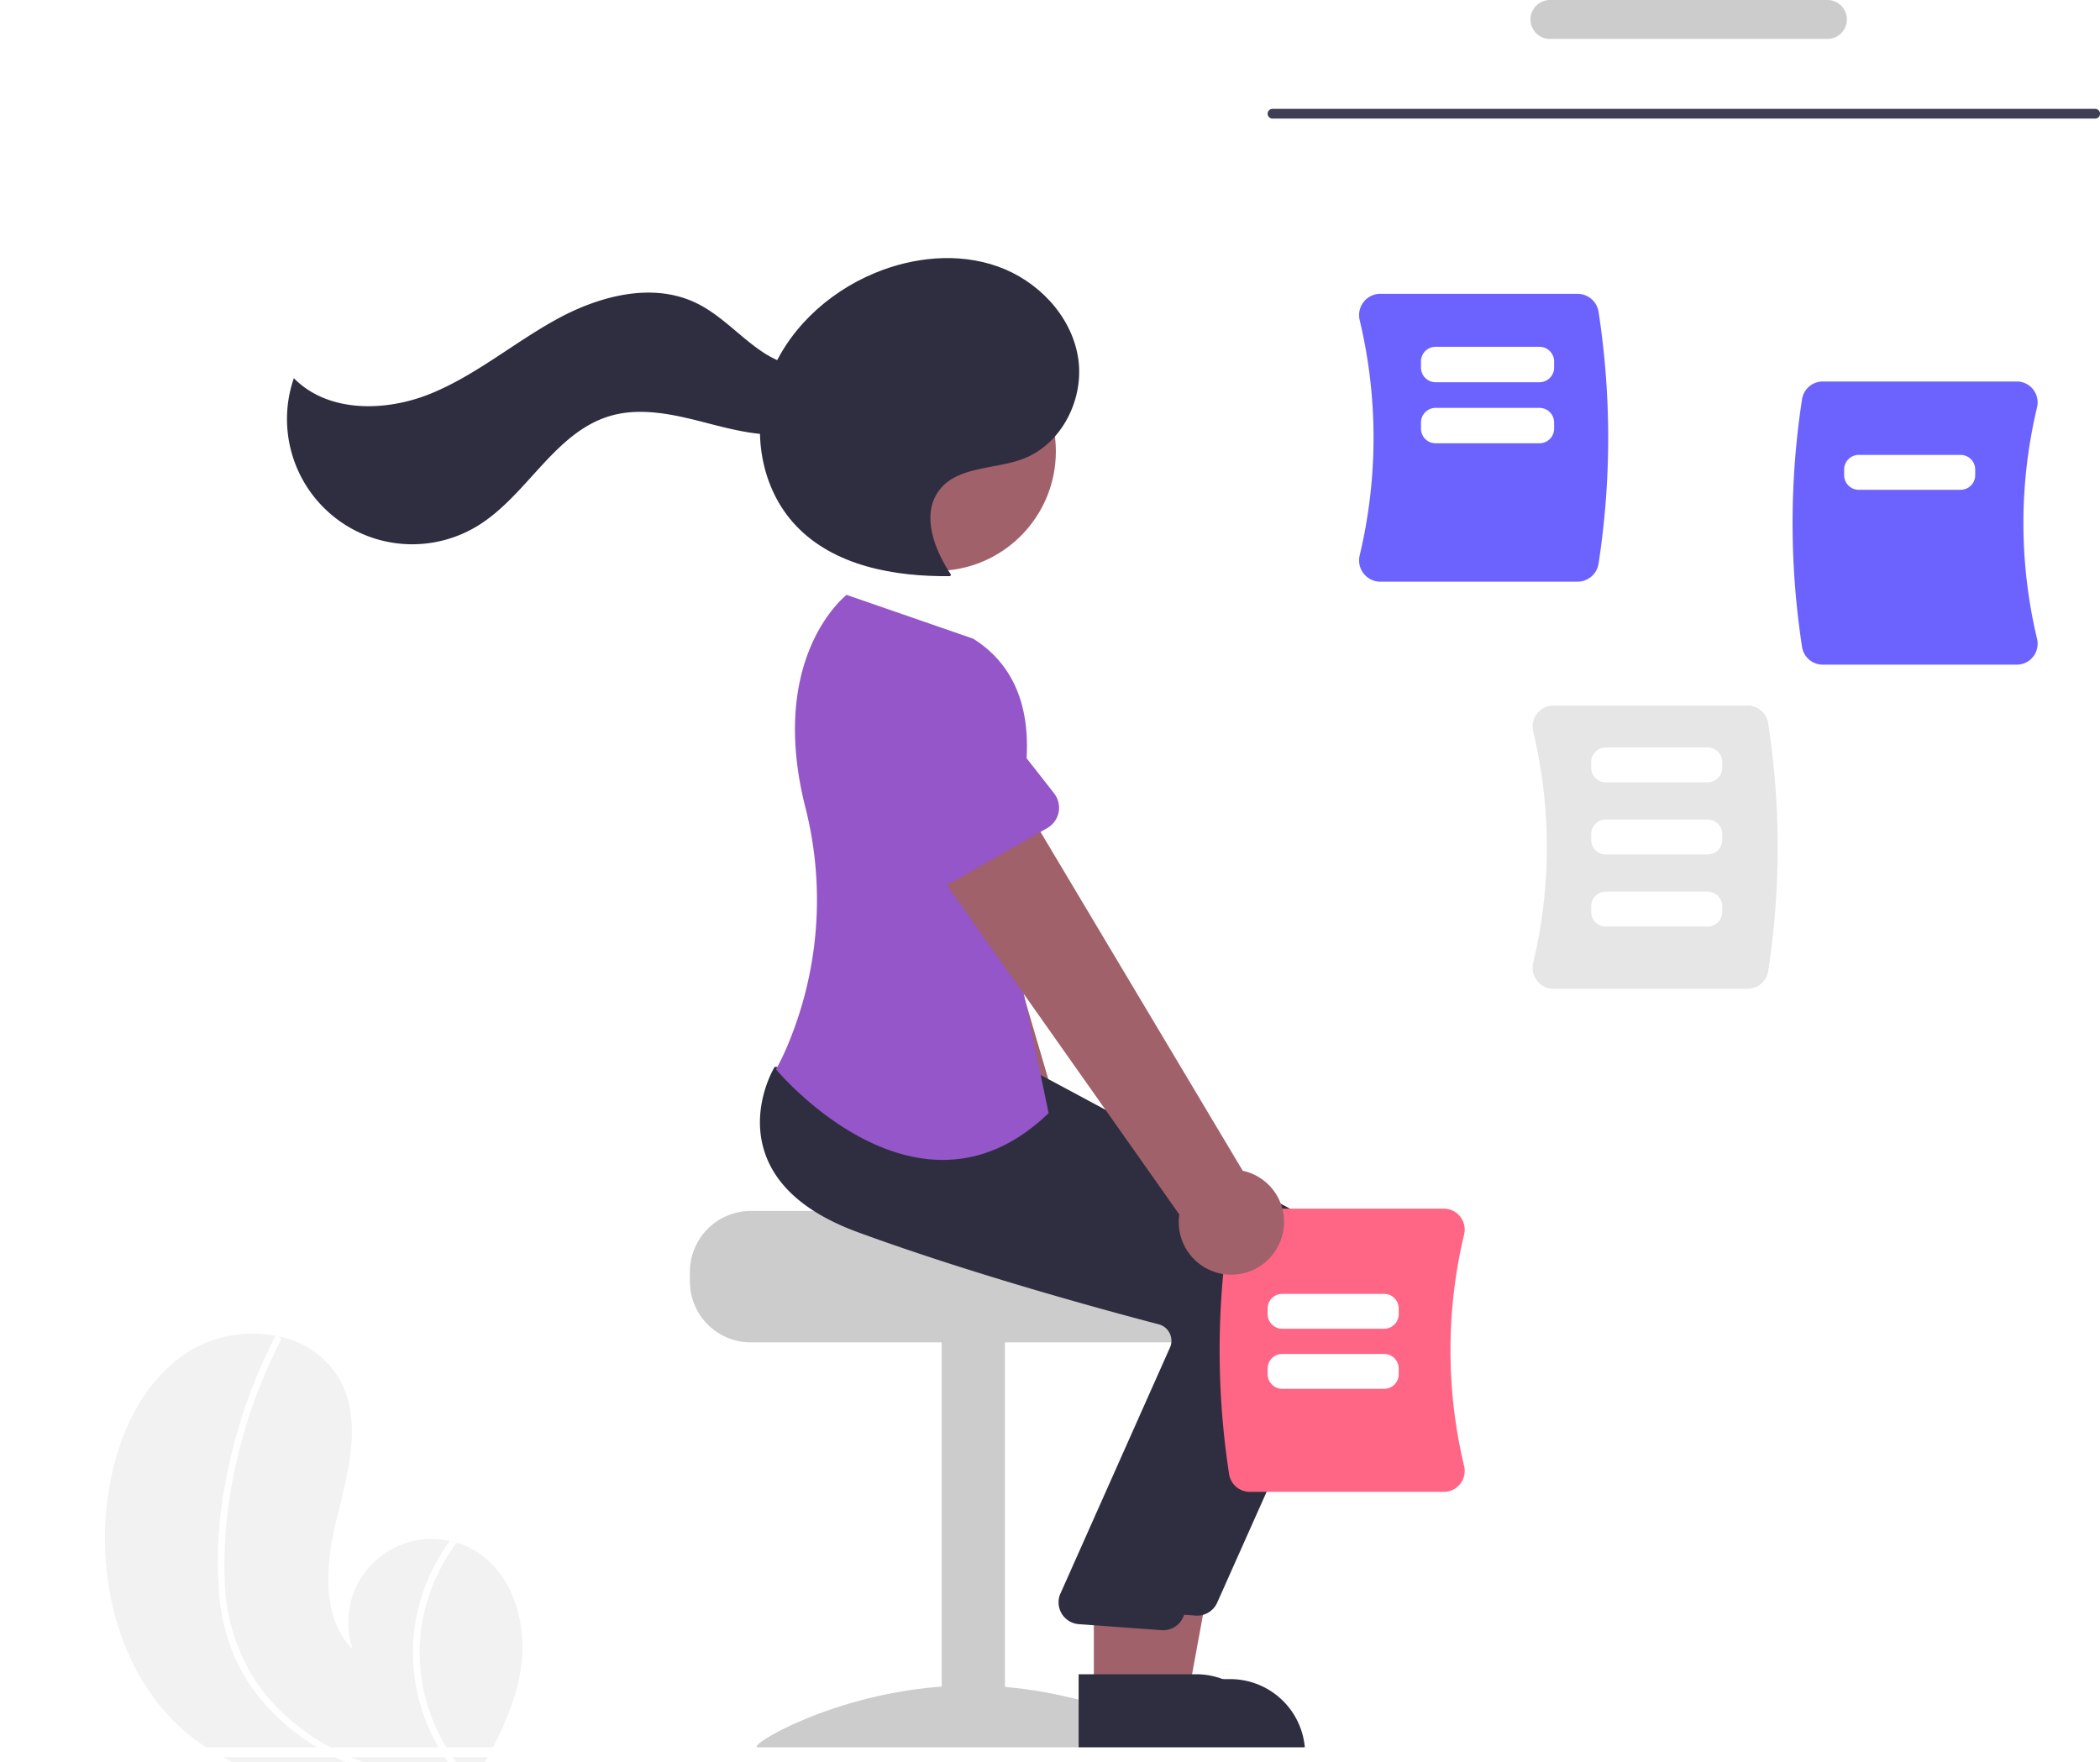 <svg xmlns="http://www.w3.org/2000/svg" xmlns:xlink="http://www.w3.org/1999/xlink" width="353.963" height="297.037" viewBox="0 0 353.963 297.037">
  <defs>
    <filter id="Path_6612" x="249.328" y="109.956" width="59.307" height="65.739" filterUnits="userSpaceOnUse">
      <feOffset dy="3" input="SourceAlpha"/>
      <feGaussianBlur stdDeviation="3" result="blur"/>
      <feFlood flood-opacity="0.161"/>
      <feComposite operator="in" in2="blur"/>
      <feComposite in="SourceGraphic"/>
    </filter>
    <filter id="Path_6613" x="293.148" y="55.315" width="59.306" height="65.739" filterUnits="userSpaceOnUse">
      <feOffset dy="3" input="SourceAlpha"/>
      <feGaussianBlur stdDeviation="3" result="blur-2"/>
      <feFlood flood-opacity="0.161"/>
      <feComposite operator="in" in2="blur-2"/>
      <feComposite in="SourceGraphic"/>
    </filter>
    <filter id="Path_6614" x="220.082" y="40.533" width="59.985" height="66.523" filterUnits="userSpaceOnUse">
      <feOffset dy="3" input="SourceAlpha"/>
      <feGaussianBlur stdDeviation="3" result="blur-3"/>
      <feFlood flood-opacity="0.161"/>
      <feComposite operator="in" in2="blur-3"/>
      <feComposite in="SourceGraphic"/>
    </filter>
  </defs>
  <g id="Group_11269" data-name="Group 11269" transform="translate(0 -21)">
    <path id="Path_6607" data-name="Path 6607" d="M424.438,611.593c-.68,5.343-2.847,10.317-5.409,15.1-.231.443-.469.885-.713,1.321H375.741c-.872-.4-1.73-.845-2.569-1.321a36.527,36.527,0,0,1-3.229-2.067c-12.556-9.042-17.39-26.142-15.2-41.458,1.354-9.524,5.528-19.24,13.665-24.365a20.517,20.517,0,0,1,14.755-2.583c.125.02.258.053.39.079a15.219,15.219,0,0,1,10.2,7.166c3.877,6.889,1.572,15.422-.337,23.09s-2.932,16.849,2.589,22.5a14.074,14.074,0,0,1,16.36-18.295c.4.086.793.185,1.182.3a12.834,12.834,0,0,1,2.695,1.123C422.741,595.827,425.375,604.2,424.438,611.593Z" transform="translate(-336.549 -309.982)" fill="#f2f2f2"/>
    <path id="Path_6608" data-name="Path 6608" d="M398.738,626.785q1.575.723,3.2,1.321h-3.025c-.918-.409-1.823-.845-2.714-1.321a37.479,37.479,0,0,1-11.413-9.095,30.423,30.423,0,0,1-4.7-7.688,34.861,34.861,0,0,1-2.411-9.841,69.888,69.888,0,0,1,1.387-20.864,86.815,86.815,0,0,1,6.8-20.409c.37-.779.759-1.552,1.156-2.318a.441.441,0,0,1,.3-.258.493.493,0,0,1,.39.079.612.612,0,0,1,.245.813,85.66,85.66,0,0,0-7.219,19.675,75.527,75.527,0,0,0-2.146,20.475,32.591,32.591,0,0,0,5.753,17.919,36.193,36.193,0,0,0,13.533,11.109C398.162,626.521,398.446,626.653,398.738,626.785Z" transform="translate(-340.715 -310.069)" fill="#fff"/>
    <path id="Path_6609" data-name="Path 6609" d="M423.881,634.347c.291.449.6.892.938,1.321h-1.407c-.311-.429-.6-.872-.885-1.321A32.527,32.527,0,0,1,418.042,623a31.664,31.664,0,0,1,2.734-19.7,32.374,32.374,0,0,1,2.946-4.881c.4.086.793.185,1.182.3a31.116,31.116,0,0,0-5.806,13.315,30.64,30.64,0,0,0,2.7,18.7,29.216,29.216,0,0,0,2.081,3.606Z" transform="translate(-347.914 -317.631)" fill="#fff"/>
    <path id="Path_6610" data-name="Path 6610" d="M835.8,280.19H697.141a.82.82,0,1,1,0-1.641H835.8a.82.82,0,1,1,0,1.641Z" transform="translate(-482.653 -239.196)" fill="#3f3d56"/>
    <path id="Path_6611" data-name="Path 6611" d="M800.368,262.743H753.6a3.282,3.282,0,0,1,0-6.564h46.765a3.282,3.282,0,1,1,0,6.564Z" transform="translate(-492.349 -235.179)" fill="#ccc"/>
    <g transform="matrix(1, 0, 0, 1, 0, 21)" filter="url(#Path_6612)">
      <path id="Path_6612-2" data-name="Path 6612" d="M751.519,443.918a3.544,3.544,0,0,1-.662-3.04,83.953,83.953,0,0,0,0-38.992,3.545,3.545,0,0,1,.663-3.04,3.485,3.485,0,0,1,2.753-1.334h32.713a3.529,3.529,0,0,1,3.476,2.958,137.411,137.411,0,0,1,0,41.822,3.529,3.529,0,0,1-3.476,2.958H754.271a3.485,3.485,0,0,1-2.753-1.334Z" transform="translate(-492.43 -281.56)" fill="#e6e6e6"/>
    </g>
    <g transform="matrix(1, 0, 0, 1, 0, 21)" filter="url(#Path_6613)">
      <path id="Path_6613-2" data-name="Path 6613" d="M805.767,375.693a137.407,137.407,0,0,1,0-41.822,3.529,3.529,0,0,1,3.476-2.958h32.713a3.484,3.484,0,0,1,2.753,1.334,3.545,3.545,0,0,1,.662,3.039,83.951,83.951,0,0,0,0,38.992,3.543,3.543,0,0,1-.662,3.039,3.484,3.484,0,0,1-2.753,1.334H809.242A3.529,3.529,0,0,1,805.767,375.693Z" transform="translate(-502.02 -269.6)" fill="#6c63ff"/>
    </g>
    <g transform="matrix(1, 0, 0, 1, 0, 21)" filter="url(#Path_6614)">
      <path id="Path_6614-2" data-name="Path 6614" d="M715.885,360.063a3.6,3.6,0,0,1-.673-3.09,85.328,85.328,0,0,0,0-39.632,3.6,3.6,0,0,1,.674-3.09,3.542,3.542,0,0,1,2.8-1.356h33.25a3.588,3.588,0,0,1,3.534,3.007,139.676,139.676,0,0,1,0,42.509,3.587,3.587,0,0,1-3.533,3.007h-33.25A3.542,3.542,0,0,1,715.885,360.063Z" transform="translate(-486.03 -266.36)" fill="#6c63ff"/>
    </g>
    <path id="Path_6615" data-name="Path 6615" d="M747.8,333.411H730.284a2.464,2.464,0,0,1-2.461-2.461V329.9a2.464,2.464,0,0,1,2.461-2.461H747.8a2.464,2.464,0,0,1,2.461,2.461v1.045A2.464,2.464,0,0,1,747.8,333.411Z" transform="translate(-488.31 -247.975)" fill="#fff"/>
    <path id="Path_6616" data-name="Path 6616" d="M747.8,345.958H730.284a2.464,2.464,0,0,1-2.461-2.461v-1.045a2.464,2.464,0,0,1,2.461-2.461H747.8a2.464,2.464,0,0,1,2.461,2.461V343.5A2.464,2.464,0,0,1,747.8,345.958Z" transform="translate(-488.31 -250.228)" fill="#fff"/>
    <path id="Path_6617" data-name="Path 6617" d="M782.417,415.651H765.25a2.464,2.464,0,0,1-2.461-2.461v-.962a2.464,2.464,0,0,1,2.461-2.461h17.166a2.464,2.464,0,0,1,2.461,2.461v.962a2.464,2.464,0,0,1-2.461,2.461Z" transform="translate(-494.588 -262.757)" fill="#fff"/>
    <path id="Path_6618" data-name="Path 6618" d="M782.417,430.464H765.25A2.464,2.464,0,0,1,762.789,428v-.962a2.464,2.464,0,0,1,2.461-2.461h17.166a2.464,2.464,0,0,1,2.461,2.461V428a2.464,2.464,0,0,1-2.461,2.461Z" transform="translate(-494.588 -265.417)" fill="#fff"/>
    <path id="Path_6619" data-name="Path 6619" d="M782.417,445.278H765.25a2.464,2.464,0,0,1-2.461-2.461v-.962a2.464,2.464,0,0,1,2.461-2.461h17.166a2.464,2.464,0,0,1,2.461,2.461v.962a2.464,2.464,0,0,1-2.461,2.461Z" transform="translate(-494.588 -268.077)" fill="#fff"/>
    <path id="Path_6620" data-name="Path 6620" d="M834.388,355.536H817.221a2.464,2.464,0,0,1-2.461-2.461v-.962a2.464,2.464,0,0,1,2.461-2.461h17.167a2.464,2.464,0,0,1,2.461,2.461v.962A2.464,2.464,0,0,1,834.388,355.536Z" transform="translate(-503.92 -251.963)" fill="#fff"/>
    <path id="Path_6621" data-name="Path 6621" d="M474.415,540.862V542.5a10.264,10.264,0,0,0,10.256,10.255h73.84A10.259,10.259,0,0,0,568.766,542.5v-1.641a10.182,10.182,0,0,0-2.38-6.564,10.55,10.55,0,0,0-1.731-1.641s-40.6-.919-40.6-2.051H484.671A10.27,10.27,0,0,0,474.415,540.862Z" transform="translate(-358.129 -305.455)" fill="#ccc"/>
    <rect id="Rectangle_303" data-name="Rectangle 303" width="10.666" height="68.917" transform="translate(158.722 246.896)" fill="#ccc"/>
    <path id="Path_6622" data-name="Path 6622" d="M560.338,638.4c0,1.152-16.162.446-36.1.446s-36.1.707-36.1-.446,16.162-10.291,36.1-10.291S560.338,637.249,560.338,638.4Z" transform="translate(-360.594 -322.963)" fill="#ccc"/>
    <path id="Path_6623" data-name="Path 6623" d="M548.868,521.675a8.814,8.814,0,0,0-3.123-13.149L523.139,431.5l-17.214,8.431,27.633,73.064a8.861,8.861,0,0,0,15.309,8.681Z" transform="translate(-363.787 -287.66)" fill="#a0616a"/>
    <path id="Path_6624" data-name="Path 6624" d="M527.255,440.237l-19.266,5.215a3.952,3.952,0,0,1-4.957-3.352L500.7,422.338a10.975,10.975,0,0,1,21.2-5.674l7.937,18.177a3.952,3.952,0,0,1-2.59,5.395Z" transform="translate(-362.782 -283.534)" fill="#6c63ff"/>
    <path id="Path_6625" data-name="Path 6625" d="M231.724,368.92h10.058l4.786-26.087H231.722Z" transform="translate(-41.608 -61.559)" fill="#a0616a"/>
    <path id="Path_6626" data-name="Path 6626" d="M561.276,626.8h19.809a12.623,12.623,0,0,1,12.623,12.624v.41H561.276Z" transform="translate(-373.726 -322.728)" fill="#2f2e41"/>
    <path id="Path_6627" data-name="Path 6627" d="M563.759,592.969q-.176,0-.353-.017l-13.92-1.013a3.692,3.692,0,0,1-3.125-4.947l18.629-41.854a2.87,2.87,0,0,0-.161-2.3,2.831,2.831,0,0,0-1.814-1.444c-8.76-2.29-31.236-8.387-50.692-15.521-8.336-3.057-13.585-7.474-15.6-13.129-2.661-7.455,1.276-14.254,1.444-14.54l.132-.224,18.308,1.664,19.847,1.688,43.495,23.324a16.479,16.479,0,0,1,7.235,21.154l-20.052,44.966A3.69,3.69,0,0,1,563.759,592.969Z" transform="translate(-361.969 -299.598)" fill="#2f2e41"/>
    <circle id="Ellipse_23" data-name="Ellipse 23" cx="20.151" cy="20.151" r="20.151" transform="translate(137.667 76.943)" fill="#a0616a"/>
    <path id="Path_6628" data-name="Path 6628" d="M224.724,367.92h10.058l4.786-26.087H224.722Z" transform="translate(-40.351 -61.379)" fill="#a0616a"/>
    <path id="Path_6629" data-name="Path 6629" d="M554.276,625.8h19.809a12.624,12.624,0,0,1,12.623,12.624v.41H554.276Z" transform="translate(-372.469 -322.549)" fill="#2f2e41"/>
    <path id="Path_6630" data-name="Path 6630" d="M556.759,595.969q-.176,0-.353-.017l-13.92-1.013a3.692,3.692,0,0,1-3.125-4.947l18.629-41.854a2.87,2.87,0,0,0-.161-2.3,2.831,2.831,0,0,0-1.814-1.444c-8.76-2.29-31.236-8.387-50.692-15.521-8.336-3.057-13.586-7.474-15.6-13.129-2.661-7.455,1.276-14.254,1.444-14.54l.132-.223,18.308,1.664,19.847,1.688,43.495,23.324a16.479,16.479,0,0,1,7.235,21.154l-20.052,44.966A3.689,3.689,0,0,1,556.759,595.969Z" transform="translate(-360.712 -300.136)" fill="#2f2e41"/>
    <path id="Path_6631" data-name="Path 6631" d="M525.34,411.395l-21.331-7.384s-13.391,10.288-6.958,35.811a63.185,63.185,0,0,1-2.79,39.644A40.834,40.834,0,0,1,492.112,484s23.793,28.715,45.945,7.384l-8.615-41.432S542.979,422.471,525.34,411.395Z" transform="translate(-361.307 -282.724)" fill="#9456c8"/>
    <path id="Path_6632" data-name="Path 6632" d="M521.034,388.227c-2.868-4.293-5.131-10.245-1.974-14.33,3.117-4.032,9.264-3.438,14.038-5.222,6.649-2.485,10.505-10.3,9.3-17.291s-6.818-12.794-13.508-15.167-14.233-1.6-20.784,1.131c-8.064,3.364-14.982,9.87-17.883,18.112s-1.35,18.138,4.668,24.473c6.452,6.792,16.578,8.6,25.945,8.492" transform="translate(-360.714 -270.297)" fill="#2f2e41"/>
    <path id="Path_6633" data-name="Path 6633" d="M484.842,352.884c-3.614,2.942-9.128,1.635-13.007-.947s-7.027-6.259-11.224-8.283c-7.4-3.569-16.346-1.2-23.548,2.757s-13.586,9.415-21.193,12.517-17.314,3.256-23.075-2.6a21.112,21.112,0,0,0,30.939,24.918c8.335-5.077,12.939-15.723,22.288-18.525,5.173-1.551,10.728-.3,15.957,1.051s10.68,2.814,15.957,1.663,10.212-5.893,9.541-11.252Z" transform="translate(-343.266 -271.572)" fill="#2f2e41"/>
    <path id="Path_6634" data-name="Path 6634" d="M584.844,574.913a137.433,137.433,0,0,1,0-41.822,3.53,3.53,0,0,1,3.476-2.958h32.713a3.485,3.485,0,0,1,2.753,1.334,3.544,3.544,0,0,1,.662,3.039,83.955,83.955,0,0,0,0,38.992,3.542,3.542,0,0,1-.662,3.039,3.484,3.484,0,0,1-2.753,1.334H588.32a3.53,3.53,0,0,1-3.476-2.958Z" transform="translate(-377.671 -305.37)" fill="#ff6584"/>
    <path id="Path_6635" data-name="Path 6635" d="M612.737,553.521H595.571a2.464,2.464,0,0,1-2.461-2.461V550.1a2.464,2.464,0,0,1,2.461-2.461h17.167A2.464,2.464,0,0,1,615.2,550.1v.961A2.464,2.464,0,0,1,612.737,553.521Z" transform="translate(-379.442 -308.513)" fill="#fff"/>
    <path id="Path_6636" data-name="Path 6636" d="M612.737,565.866H595.571a2.464,2.464,0,0,1-2.461-2.461v-.962a2.464,2.464,0,0,1,2.461-2.461h17.167a2.464,2.464,0,0,1,2.461,2.461v.962A2.464,2.464,0,0,1,612.737,565.866Z" transform="translate(-379.442 -310.73)" fill="#fff"/>
    <path id="Path_6637" data-name="Path 6637" d="M582.109,519.208a8.814,8.814,0,0,0-6.31-11.952L534.666,438.32,520.1,450.784l45.011,63.843a8.861,8.861,0,0,0,16.993,4.581Z" transform="translate(-366.333 -288.884)" fill="#a0616a"/>
    <path id="Path_6638" data-name="Path 6638" d="M540.9,446.017l-17.352,9.863a3.952,3.952,0,0,1-5.638-2.007l-7.192-18.554a10.975,10.975,0,1,1,19.115-10.791l12.227,15.618a3.952,3.952,0,0,1-1.16,5.871Z" transform="translate(-364.393 -285.406)" fill="#9456c8"/>
    <path id="Path_6639" data-name="Path 6639" d="M646.908,641.641a.818.818,0,0,1-.82.82H333.5a.82.82,0,0,1,0-1.641H646.087a.818.818,0,0,1,.82.82Z" transform="translate(-332.679 -325.245)" fill="#fff"/>
  </g>
</svg>
